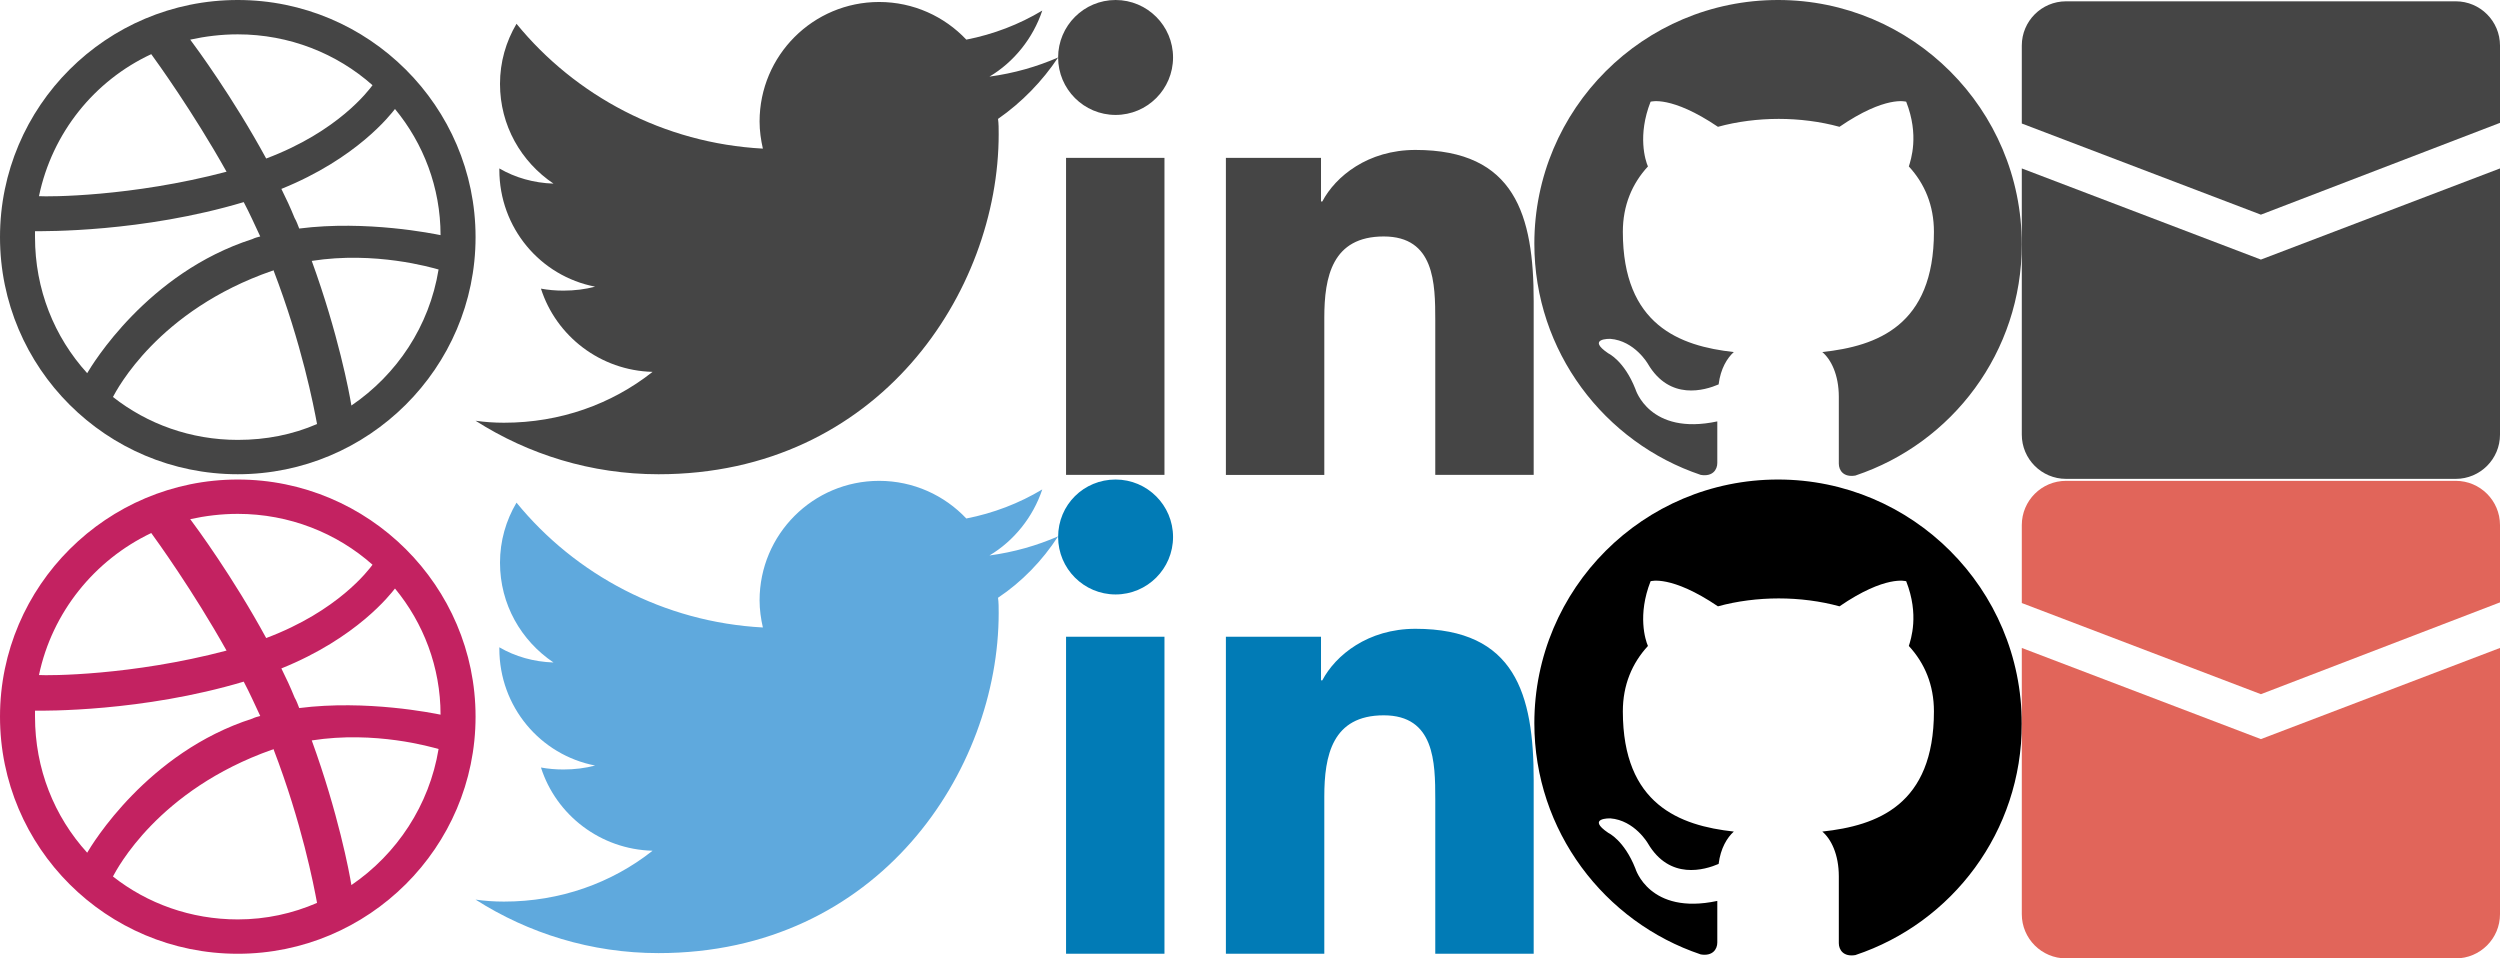 <svg version="1.1"
	 xmlns="http://www.w3.org/2000/svg" xmlns:xlink="http://www.w3.org/1999/xlink"
	 x="0px" y="0px" width="378.5px" height="145.1px" viewBox="0 0 378.5 145.1" enable-background="new 0 0 378.5 145.1"
	 xml:space="preserve">
<defs>
</defs>
<path fill="#454545" d="M36,0C16.1,0,0,16.1,0,35.9c0,19.8,16.1,35.9,36,35.9c19.8,0,36-16.1,36-35.9C72,16.1,55.8,0,36,0z
	 M59.8,16.5c4.3,5.2,6.9,11.9,6.9,19.1c-1-0.2-11.2-2.3-21.4-1c-0.2-0.5-0.4-1.1-0.7-1.6c-0.6-1.5-1.3-3-2-4.4
	C54,24,59.1,17.4,59.8,16.5z M36,5.2c7.8,0,15,2.9,20.4,7.7c-0.6,0.8-5.2,7-16.1,11.1c-5-9.2-10.6-16.8-11.5-18
	C31.1,5.5,33.5,5.2,36,5.2z M22.9,8.2c0.8,1.1,6.3,8.7,11.4,17.8c-14.4,3.8-27,3.8-28.4,3.7C7.9,20.1,14.3,12.2,22.9,8.2z M5.3,35.9
	c0-0.3,0-0.6,0-0.9c1.3,0,16.2,0.2,31.6-4.4c0.9,1.7,1.7,3.5,2.5,5.2c-0.4,0.1-0.8,0.2-1.2,0.4c-15.9,5.1-24.3,19.1-25,20.3
	C8.2,51,5.3,43.8,5.3,35.9z M36,66.6c-7.1,0-13.7-2.4-18.9-6.5C17.7,59,23.9,47,41.2,41c0.1,0,0.1,0,0.2-0.1
	c4.3,11.2,6.1,20.6,6.6,23.3C44.3,65.8,40.3,66.6,36,66.6z M53.2,61.4c-0.3-1.9-2-10.9-6-21.9c9.6-1.5,18.1,1,19.2,1.3
	C65,49.4,60.1,56.7,53.2,61.4z"/>
<path fill="#454545" d="M160.2,8.7c-3.2,1.4-6.7,2.4-10.4,2.9c3.7-2.2,6.6-5.8,8-10c-3.5,2.1-7.4,3.6-11.5,4.4
	c-3.3-3.5-8-5.7-13.2-5.7c-10,0-18.1,8.1-18.1,18.1c0,1.4,0.2,2.8,0.5,4.1c-15-0.8-28.4-8-37.3-18.9c-1.6,2.7-2.5,5.8-2.5,9.1
	c0,6.3,3.2,11.8,8.1,15.1c-3-0.1-5.8-0.9-8.2-2.3c0,0.1,0,0.2,0,0.2c0,8.8,6.2,16.1,14.5,17.7c-1.5,0.4-3.1,0.6-4.8,0.6
	c-1.2,0-2.3-0.1-3.4-0.3c2.3,7.2,9,12.4,16.9,12.6c-6.2,4.9-14,7.7-22.5,7.7c-1.5,0-2.9-0.1-4.3-0.3c8,5.1,17.5,8.1,27.7,8.1
	c33.3,0,51.5-27.6,51.5-51.5c0-0.8,0-1.6-0.1-2.3C154.7,15.5,157.8,12.3,160.2,8.7z"/>
<path fill="#454545" d="M161.4,23.9h14.9v48h-14.9V23.9z M168.9,0c4.8,0,8.7,3.9,8.7,8.7c0,4.8-3.9,8.7-8.7,8.7
	c-4.8,0-8.7-3.9-8.7-8.7C160.2,3.9,164.1,0,168.9,0"/>
<path fill="#454545" d="M185.7,23.9H200v6.6h0.2c2-3.8,6.9-7.8,14.1-7.8c15.1,0,17.9,9.9,17.9,22.9v26.3h-14.9V48.5
	c0-5.6-0.1-12.7-7.8-12.7c-7.8,0-9,6.1-9,12.3v23.8h-14.9V23.9z"/>
<path fill-rule="evenodd" clip-rule="evenodd" fill="#454545" d="M269.2,0c-20.4,0-36.9,16.5-36.9,36.9c0,16.3,10.6,30.1,25.2,35
	c1.8,0.3,2.5-0.8,2.5-1.8c0-0.9,0-3.2,0-6.3c-10.3,2.2-12.4-4.9-12.4-4.9c-1.7-4.3-4.1-5.4-4.1-5.4c-3.4-2.3,0.3-2.2,0.3-2.2
	c3.7,0.3,5.7,3.8,5.7,3.8c3.3,5.6,8.6,4,10.7,3.1c0.3-2.4,1.3-4,2.3-4.9c-8.2-0.9-16.8-4.1-16.8-18.2c0-4,1.4-7.3,3.8-9.9
	c-0.4-0.9-1.6-4.7,0.4-9.8c0,0,3.1-1,10.2,3.8c2.9-0.8,6.1-1.2,9.2-1.2c3.1,0,6.3,0.4,9.2,1.2c7-4.8,10.1-3.8,10.1-3.8
	c2,5.1,0.7,8.8,0.4,9.8c2.4,2.6,3.8,5.9,3.8,9.9c0,14.2-8.6,17.3-16.9,18.2c1.3,1.1,2.5,3.4,2.5,6.8c0,4.9,0,8.9,0,10.1
	c0,1,0.7,2.1,2.5,1.8c14.7-4.9,25.2-18.7,25.2-35C306.1,16.5,289.5,0,269.2,0z"/>
<g>
	<path fill="#454545" d="M378.5,18.6V6.9c0-3.7-3-6.7-6.7-6.7h-59c-3.7,0-6.7,3-6.7,6.7v11.8l36.2,13.8L378.5,18.6z"/>
	<path fill="#454545" d="M342.3,39.3L342.3,39.3L342.3,39.3l-36.2-13.8v40.3c0,3.7,3,6.7,6.7,6.7h59c3.7,0,6.7-3,6.7-6.7V25.5
		L342.3,39.3z"/>
</g>
<path fill="#C32261" d="M36,72.6c-19.8,0-36,16.1-36,35.9c0,19.8,16.1,35.9,36,35.9c19.8,0,36-16.1,36-35.9
	C72,88.7,55.8,72.6,36,72.6z M59.8,89.1c4.3,5.2,6.9,11.9,6.9,19.1c-1-0.2-11.2-2.3-21.4-1c-0.2-0.5-0.4-1.1-0.7-1.6
	c-0.6-1.5-1.3-3-2-4.4C54,96.6,59.1,90,59.8,89.1z M36,77.8c7.8,0,15,2.9,20.4,7.7c-0.6,0.8-5.2,7-16.1,11.1
	c-5-9.2-10.6-16.8-11.5-18C31.1,78.1,33.5,77.8,36,77.8z M22.9,80.7c0.8,1.1,6.3,8.7,11.4,17.8c-14.4,3.8-27,3.8-28.4,3.7
	C7.9,92.7,14.3,84.8,22.9,80.7z M5.3,108.5c0-0.3,0-0.6,0-0.9c1.3,0,16.2,0.2,31.6-4.4c0.9,1.7,1.7,3.5,2.5,5.2
	c-0.4,0.1-0.8,0.2-1.2,0.4c-15.9,5.1-24.3,19.1-25,20.3C8.2,123.6,5.3,116.4,5.3,108.5z M36,139.2c-7.1,0-13.7-2.4-18.9-6.5
	c0.6-1.1,6.8-13.1,24.1-19.2c0.1,0,0.1,0,0.2-0.1c4.3,11.2,6.1,20.6,6.6,23.3C44.3,138.3,40.3,139.2,36,139.2z M53.2,134
	c-0.3-1.9-2-10.9-6-21.9c9.6-1.5,18.1,1,19.2,1.3C65,121.9,60.1,129.3,53.2,134z"/>
<path fill="#5FA9DD" d="M160.2,81.2c-3.2,1.4-6.7,2.4-10.4,2.9c3.7-2.2,6.6-5.8,8-10c-3.5,2.1-7.4,3.6-11.5,4.4
	c-3.3-3.5-8-5.7-13.2-5.7c-10,0-18.1,8.1-18.1,18.1c0,1.4,0.2,2.8,0.5,4.1c-15-0.8-28.4-8-37.3-18.9c-1.6,2.7-2.5,5.8-2.5,9.1
	c0,6.3,3.2,11.8,8.1,15.1c-3-0.1-5.8-0.9-8.2-2.3c0,0.1,0,0.2,0,0.2c0,8.8,6.2,16.1,14.5,17.7c-1.5,0.4-3.1,0.6-4.8,0.6
	c-1.2,0-2.3-0.1-3.4-0.3c2.3,7.2,9,12.4,16.9,12.6c-6.2,4.9-14,7.7-22.5,7.7c-1.5,0-2.9-0.1-4.3-0.3c8,5.1,17.5,8.1,27.7,8.1
	c33.3,0,51.5-27.6,51.5-51.5c0-0.8,0-1.6-0.1-2.3C154.7,88.1,157.8,84.9,160.2,81.2z"/>
<path fill="#017BB6" d="M161.4,96.4h14.9v48h-14.9V96.4z M168.9,72.6c4.8,0,8.7,3.9,8.7,8.7c0,4.8-3.9,8.7-8.7,8.7
	c-4.8,0-8.7-3.9-8.7-8.7C160.2,76.4,164.1,72.6,168.9,72.6"/>
<path fill="#017BB6" d="M185.7,96.4H200v6.6h0.2c2-3.8,6.9-7.8,14.1-7.8c15.1,0,17.9,9.9,17.9,22.9v26.3h-14.9v-23.4
	c0-5.6-0.1-12.7-7.8-12.7c-7.8,0-9,6.1-9,12.3v23.8h-14.9V96.4z"/>
<path fill-rule="evenodd" clip-rule="evenodd" d="M269.2,72.6c-20.4,0-36.9,16.5-36.9,36.9c0,16.3,10.6,30.1,25.2,35
	c1.8,0.3,2.5-0.8,2.5-1.8c0-0.9,0-3.2,0-6.3c-10.3,2.2-12.4-4.9-12.4-4.9c-1.7-4.3-4.1-5.4-4.1-5.4c-3.4-2.3,0.3-2.2,0.3-2.2
	c3.7,0.3,5.7,3.8,5.7,3.8c3.3,5.6,8.6,4,10.7,3.1c0.3-2.4,1.3-4,2.3-4.9c-8.2-0.9-16.8-4.1-16.8-18.2c0-4,1.4-7.3,3.8-9.9
	c-0.4-0.9-1.6-4.7,0.4-9.8c0,0,3.1-1,10.2,3.8c2.9-0.8,6.1-1.2,9.2-1.2c3.1,0,6.3,0.4,9.2,1.2c7-4.8,10.1-3.8,10.1-3.8
	c2,5.1,0.7,8.8,0.4,9.8c2.4,2.6,3.8,5.9,3.8,9.9c0,14.2-8.6,17.3-16.9,18.2c1.3,1.1,2.5,3.4,2.5,6.8c0,4.9,0,8.9,0,10.1
	c0,1,0.7,2.1,2.5,1.8c14.7-4.9,25.2-18.7,25.2-35C306.1,89.1,289.5,72.6,269.2,72.6z"/>
<g>
	<path fill="#E1655A" d="M378.5,91.2V79.5c0-3.7-3-6.7-6.7-6.7h-59c-3.7,0-6.7,3-6.7,6.7v11.8l36.2,13.8L378.5,91.2z"/>
	<path fill="#E1655A" d="M342.3,111.9L342.3,111.9L342.3,111.9l-36.2-13.8v40.3c0,3.7,3,6.7,6.7,6.7h59c3.7,0,6.7-3,6.7-6.7V98.1
		L342.3,111.9z"/>
</g>
</svg>
